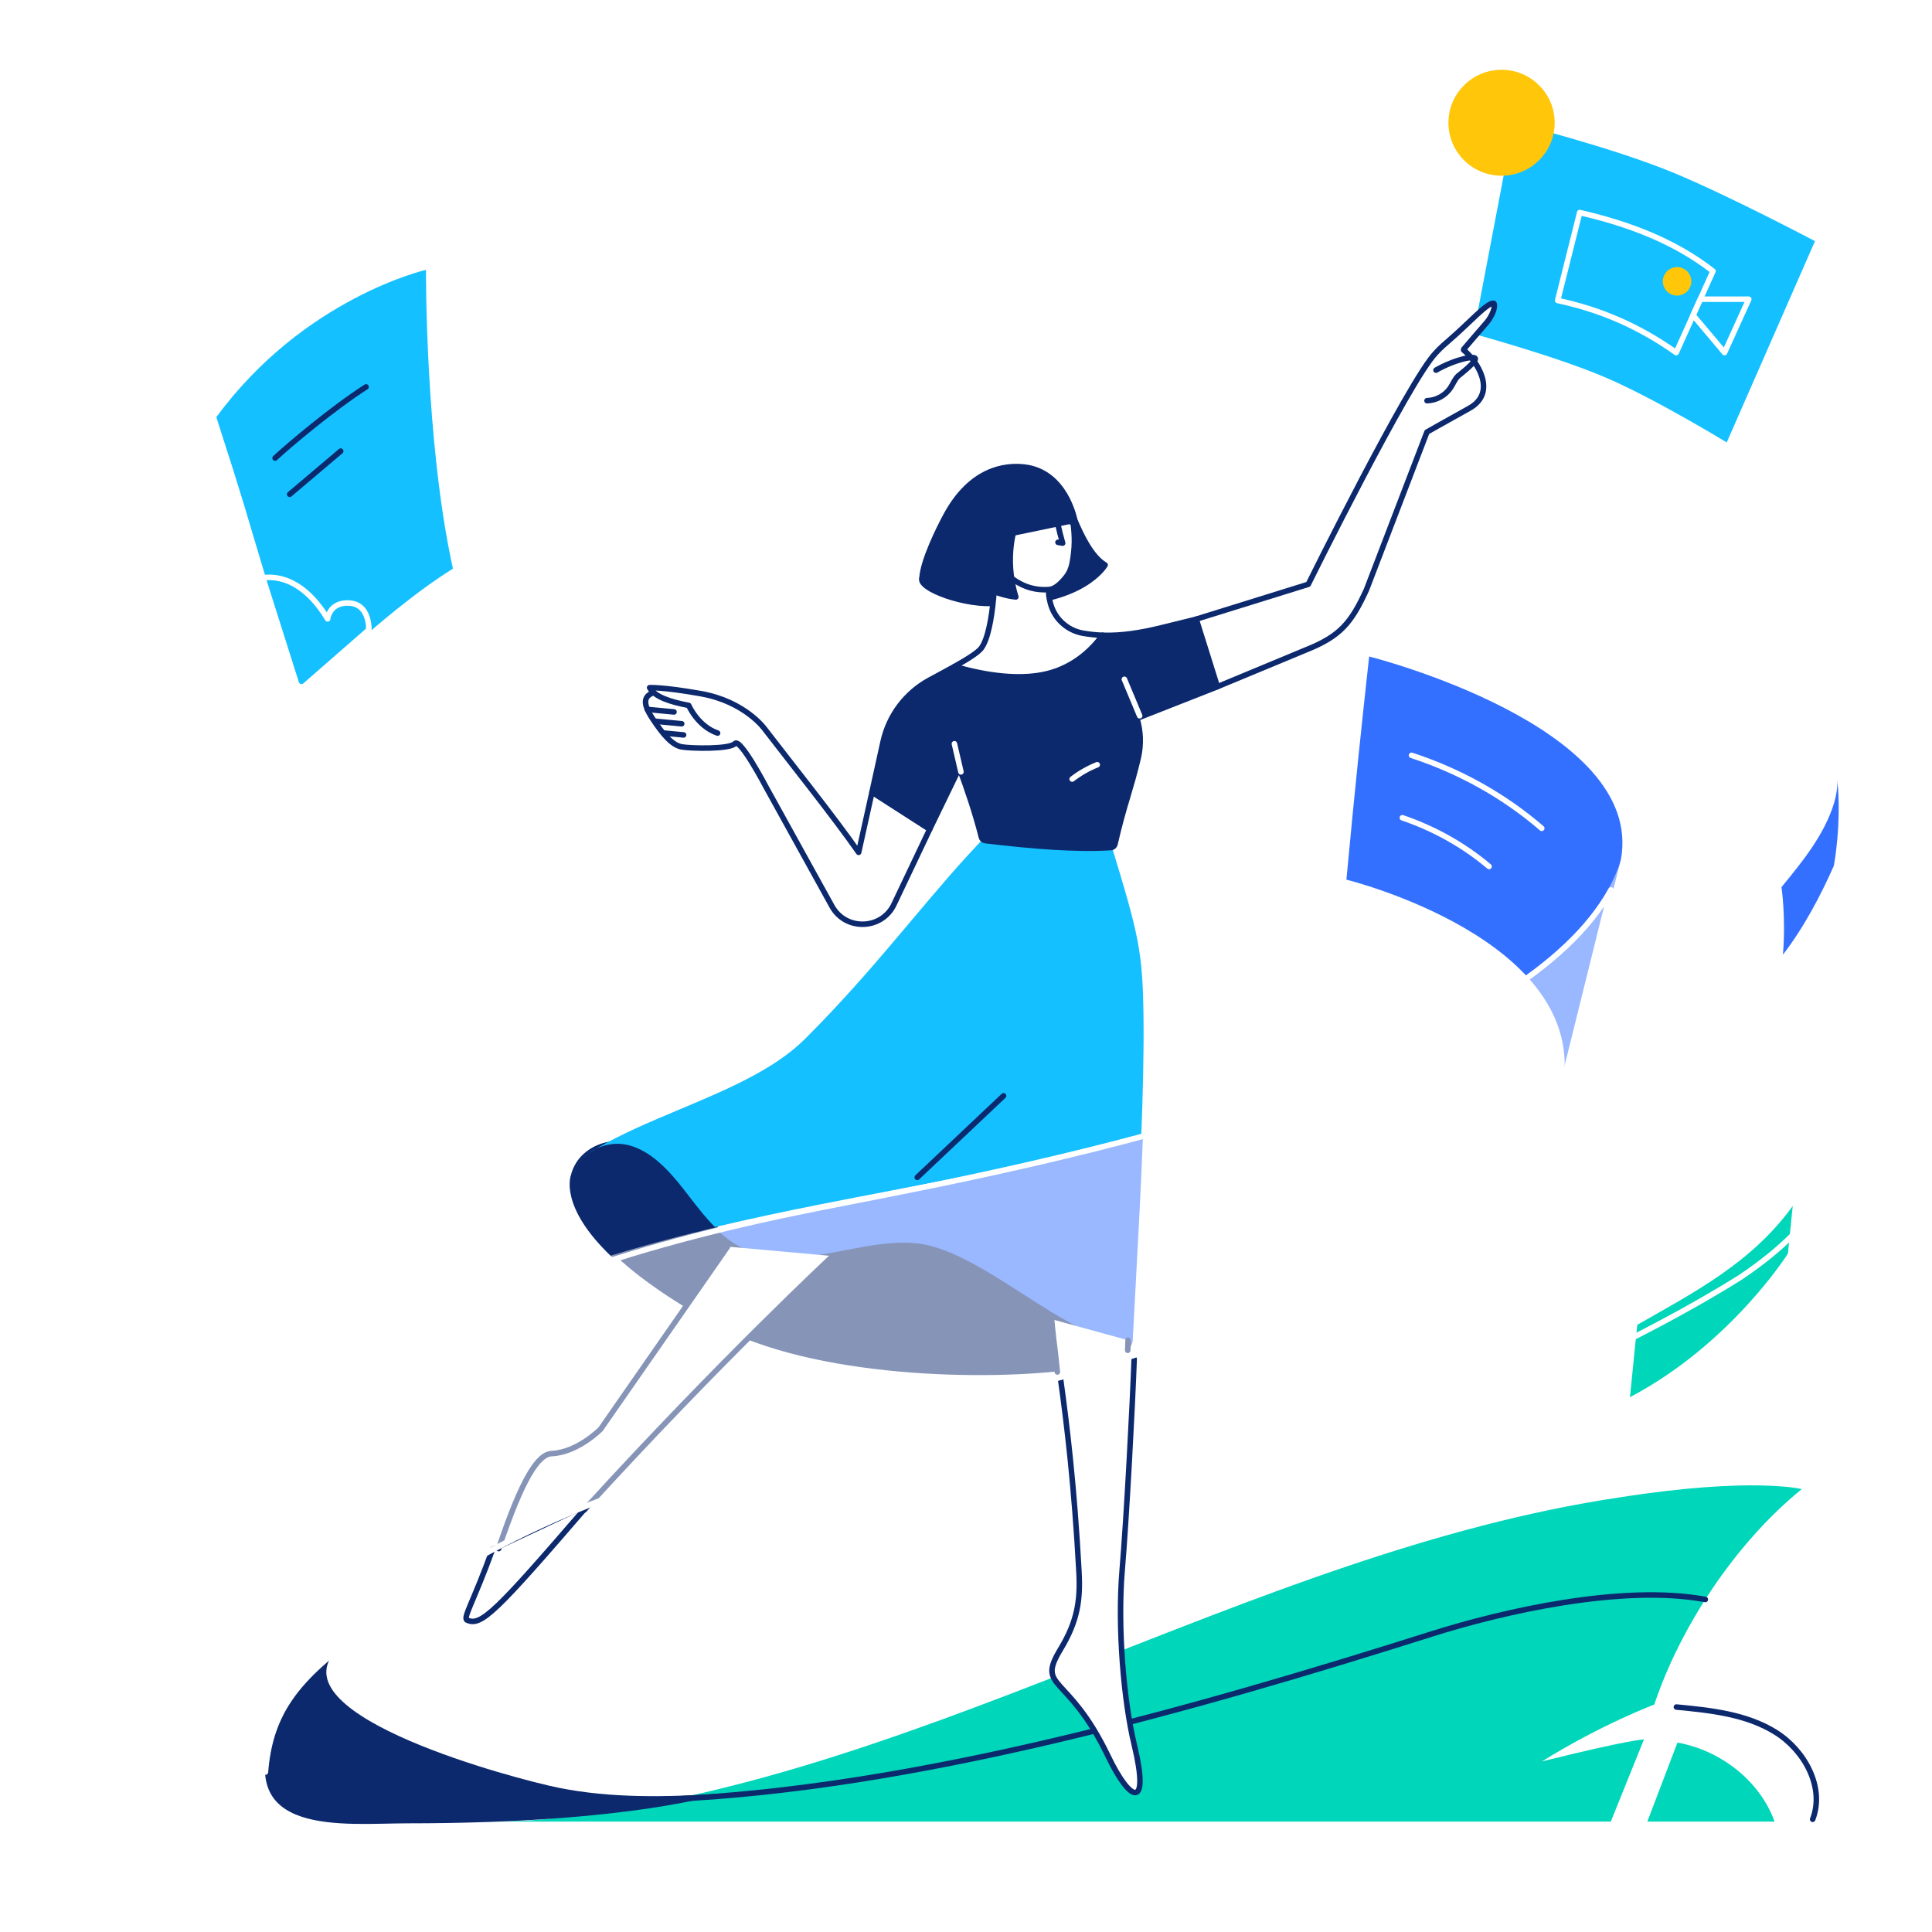 <svg width="350" height="350" viewBox="0 0 350 350" fill="none" xmlns="http://www.w3.org/2000/svg">
    <path d="M129.533 222.298C123.308 223.779 117.133 225.411 111.093 227.258C101.69 218.291 103.927 212.96 103.927 212.96C105.065 208.503 110.02 206.407 113.996 207.489C117.972 208.572 121.091 211.937 123.791 215.378C124.168 215.858 124.542 216.344 124.917 216.831C126.386 218.738 127.864 220.656 129.533 222.298Z" fill="#0C296E" stroke="#0C296E" stroke-linejoin="round" />
    <path d="M207.154 184.141C207.005 172.147 206.269 169.304 201.221 152.752C195.11 153.153 187.193 152.524 178.577 151.493C174.074 156.113 169.785 161.208 165.227 166.621C159.498 173.424 153.347 180.731 145.816 188.229C140.231 193.789 131.659 197.391 123.117 200.981C117.819 203.207 112.532 205.428 107.977 208.109C106.818 208.678 105.79 209.508 105.032 210.576C104.487 211.329 104.135 212.128 103.93 212.96C104.157 212.069 104.537 211.272 105.032 210.576C105.462 209.981 106.014 209.414 106.709 208.879C107.125 208.618 107.547 208.361 107.977 208.109C109.838 207.194 112.038 206.955 113.999 207.489C117.975 208.571 121.094 211.937 123.794 215.378C124.171 215.858 124.545 216.344 124.92 216.831C126.389 218.737 127.867 220.656 129.535 222.297C135.833 220.798 142.183 219.455 148.499 218.2C152.905 217.325 157.333 216.476 161.768 215.627C176.921 212.724 192.143 209.808 206.754 205.762C207.053 197.989 207.232 190.496 207.154 184.141Z" fill="#14C0FF" />
    <path d="M166.167 213.289C171.378 208.368 176.593 203.443 181.805 198.521" stroke="#0C296E" stroke-linecap="round" stroke-linejoin="round" />
    <mask id="path-4-inside-1" fill="white">
        <path d="M326.519 48.889C328.118 49.855 329.771 50.393 330.857 51.275L314.51 88.343C314.51 88.343 296.601 75.292 272.605 69.602C273.58 65.826 274.123 63.573 274.123 63.573" />
    </mask>
    <path d="M327.036 48.033C326.563 47.747 325.949 47.899 325.663 48.371C325.377 48.844 325.529 49.459 326.002 49.745L327.036 48.033ZM330.857 51.275L331.772 51.679C331.954 51.266 331.837 50.783 331.487 50.499L330.857 51.275ZM314.51 88.343L313.921 89.151C314.166 89.329 314.478 89.387 314.77 89.308C315.062 89.23 315.303 89.023 315.425 88.746L314.51 88.343ZM272.605 69.602L271.637 69.352C271.57 69.612 271.61 69.888 271.749 70.118C271.887 70.348 272.113 70.513 272.374 70.575L272.605 69.602ZM275.095 63.807C275.224 63.27 274.894 62.73 274.357 62.601C273.82 62.472 273.28 62.802 273.15 63.339L275.095 63.807ZM326.002 49.745C326.85 50.258 327.718 50.659 328.442 51.012C329.196 51.381 329.783 51.692 330.226 52.052L331.487 50.499C330.844 49.977 330.063 49.578 329.319 49.215C328.546 48.837 327.787 48.487 327.036 48.033L326.002 49.745ZM329.942 50.872L313.595 87.939L315.425 88.746L331.772 51.679L329.942 50.872ZM314.51 88.343C315.099 87.535 315.099 87.534 315.099 87.534C315.098 87.534 315.098 87.534 315.098 87.534C315.097 87.533 315.096 87.532 315.094 87.531C315.092 87.529 315.088 87.527 315.083 87.523C315.074 87.516 315.06 87.506 315.041 87.493C315.005 87.467 314.951 87.428 314.881 87.379C314.74 87.279 314.532 87.133 314.259 86.946C313.714 86.573 312.912 86.034 311.875 85.372C309.802 84.047 306.791 82.224 303.026 80.223C295.499 76.223 284.941 71.499 272.836 68.629L272.374 70.575C284.265 73.394 294.66 78.041 302.087 81.989C305.798 83.962 308.764 85.757 310.798 87.057C311.816 87.707 312.6 88.233 313.128 88.596C313.392 88.777 313.592 88.917 313.725 89.011C313.792 89.058 313.842 89.094 313.875 89.117C313.891 89.129 313.903 89.138 313.911 89.144C313.915 89.146 313.918 89.148 313.919 89.15C313.92 89.15 313.921 89.151 313.921 89.151C313.921 89.151 313.921 89.151 313.921 89.151C313.921 89.151 313.921 89.151 314.51 88.343ZM273.573 69.852C274.062 67.961 274.442 66.451 274.7 65.413C274.829 64.894 274.928 64.493 274.994 64.222C275.027 64.086 275.052 63.983 275.069 63.913C275.078 63.879 275.084 63.852 275.088 63.834C275.09 63.826 275.092 63.819 275.093 63.814C275.094 63.812 275.094 63.81 275.094 63.809C275.094 63.809 275.095 63.808 275.095 63.808C275.095 63.808 275.095 63.808 275.095 63.807C275.095 63.807 275.095 63.807 275.095 63.807C275.095 63.807 275.095 63.807 274.123 63.573C273.15 63.339 273.15 63.339 273.15 63.339C273.15 63.339 273.15 63.339 273.15 63.339C273.15 63.339 273.15 63.34 273.15 63.34C273.15 63.34 273.15 63.34 273.15 63.341C273.15 63.342 273.149 63.343 273.149 63.346C273.148 63.35 273.146 63.356 273.144 63.365C273.14 63.382 273.134 63.408 273.126 63.442C273.109 63.51 273.084 63.612 273.051 63.747C272.985 64.016 272.888 64.414 272.759 64.93C272.502 65.963 272.124 67.467 271.637 69.352L273.573 69.852Z" fill="white" mask="url(#path-4-inside-1)" />
    <path d="M274.225 22.237C274.225 22.237 291.872 26.623 303.152 31.291C313.393 35.53 328.8 43.686 328.8 43.686L312.812 80.149C312.812 80.149 299.924 72.27 290.88 68.395C281.852 64.528 266.943 60.484 266.943 60.484L274.225 22.237Z" fill="#14C0FF" />
    <path d="M282.186 54.434L286.176 38.506C294.822 40.497 303.261 43.602 310.322 49.117L303.663 63.878C297.014 59.181 290.144 56.143 282.186 54.434Z" stroke="white" stroke-miterlimit="10" stroke-linecap="round" stroke-linejoin="round" />
    <path d="M308.023 54.207H316.808L312.416 63.873L306.715 57.109L308.023 54.207Z" stroke="white" stroke-miterlimit="10" stroke-linecap="round" stroke-linejoin="round" />
    <path d="M303.817 53.05C304.97 53.05 305.905 52.118 305.905 50.969C305.905 49.82 304.97 48.889 303.817 48.889C302.665 48.889 301.73 49.82 301.73 50.969C301.73 52.118 302.665 53.05 303.817 53.05Z" fill="#FFC60A" stroke="#FFC60A" stroke-linecap="round" stroke-linejoin="round" />
    <path d="M272.022 31.333C277.062 31.333 281.147 27.261 281.147 22.237C281.147 17.214 277.062 13.141 272.022 13.141C266.982 13.141 262.896 17.214 262.896 22.237C262.896 27.261 266.982 31.333 272.022 31.333Z" fill="#FFC60A" stroke="#FFC60A" stroke-linecap="round" stroke-linejoin="round" />
    <path d="M95.515 329.829C164.038 324.492 225.654 281.334 293.511 271.249C317.449 267.5 326.407 269.765 326.407 269.765C314.121 279.743 304.243 295.126 299.687 308.798C299.687 308.798 290.208 312.339 279.341 319.094C295.419 315.099 297.817 315.116 297.817 315.116L291.812 329.999H87.05" fill="#00D6B9" />
    <path d="M120.835 325.982C165.676 324.066 216.356 309.615 259.36 296.009C272.181 291.952 293.842 286.965 308.932 289.76" stroke="#0C296E" stroke-linecap="round" stroke-linejoin="round" />
    <path d="M194.651 94.08C195.765 96.767 197.687 100.879 200.203 102.349C200.203 102.349 196.185 109.543 180.169 109.287L180.599 109.249C175.106 109.854 166.3 106.658 167.032 104.756C180.578 91.528 191.102 81.567 194.651 94.08Z" fill="#0C296E" stroke="#0C296E" stroke-linejoin="round" />
    <path d="M220.543 124.399L236.711 117.683C242.822 115.241 244.806 112.81 247.547 106.844L258.505 78.267C258.505 78.267 261.825 76.379 266.159 73.975C271.377 71.084 267.516 65.298 265.149 63.416L265.167 63.267C267.176 60.937 266.804 61.341 269.292 58.474C270.222 57.402 270.989 55.659 270.635 54.967C269.66 54.559 266.034 58.626 262.793 61.41C261.86 62.213 260.923 63.019 260.101 63.938C255.313 68.86 237.003 105.855 237.003 105.855L216.708 112.167" fill="white" />
    <path d="M220.543 124.399L236.711 117.683C242.822 115.241 244.806 112.81 247.547 106.844L258.505 78.267C258.505 78.267 261.825 76.379 266.159 73.975C271.377 71.084 267.516 65.298 265.149 63.416L265.167 63.267C267.176 60.937 266.804 61.341 269.292 58.474C270.222 57.402 270.989 55.659 270.635 54.967C269.66 54.559 266.034 58.626 262.793 61.41C261.86 62.213 260.923 63.019 260.101 63.938C255.313 68.86 237.003 105.855 237.003 105.855L216.708 112.167" stroke="#0C296E" stroke-linecap="round" stroke-linejoin="round" />
    <path d="M118.667 126.851L121.315 125.822L133.817 132.588L125.286 134.059L118.667 126.851Z" fill="white" stroke="#0C296E" stroke-linecap="round" stroke-linejoin="round" />
    <path d="M118.408 125.461C116.964 126.028 116.114 126.99 118.165 130.109C120.215 133.229 121.836 135.02 123.532 135.311C125.229 135.601 132.175 135.76 133.14 134.705C134.101 133.651 138.73 142.49 138.73 142.49L150.718 164.179C153.23 168.723 159.871 168.457 162.008 163.722L168.431 150.203L157.973 143.487L155.551 154.412C151.2 148.155 143.452 138.458 138.504 132.022C138.504 132.022 134.982 127.093 126.992 125.668C120.188 124.455 117.686 124.576 117.686 124.576C118.598 126.239 121.367 127.145 124.768 127.792C124.768 127.792 126.388 131.572 130 132.807" fill="white" />
    <path d="M118.408 125.461C116.964 126.028 116.114 126.99 118.165 130.109C120.215 133.229 121.836 135.02 123.532 135.311C125.229 135.601 132.175 135.76 133.14 134.705C134.101 133.651 138.73 142.49 138.73 142.49L150.718 164.179C153.23 168.723 159.871 168.457 162.008 163.722L168.431 150.203L157.973 143.487L155.551 154.412C151.2 148.155 143.452 138.458 138.504 132.022C138.504 132.022 134.982 127.093 126.992 125.668C120.188 124.455 117.686 124.576 117.686 124.576C118.598 126.239 121.367 127.145 124.768 127.792C124.768 127.792 126.388 131.572 130 132.807" stroke="#0C296E" stroke-linecap="round" stroke-linejoin="round" />
    <path d="M117.255 128.515L122.103 128.975" stroke="#0C296E" stroke-linecap="round" stroke-linejoin="round" />
    <path d="M118.652 130.656L123.5 131.116" stroke="#0C296E" stroke-linecap="round" stroke-linejoin="round" />
    <path d="M120.385 132.811L123.837 133.14" stroke="#0C296E" stroke-linecap="round" stroke-linejoin="round" />
    <path d="M258.519 72.587C260.208 72.546 261.856 71.636 262.783 70.225C263.251 69.516 263.553 68.679 264.174 68.095C264.174 68.095 267.103 65.836 267.266 65.062C267.429 64.287 263.598 65.082 260.142 67.057" stroke="#0C296E" stroke-linecap="round" stroke-linejoin="round" />
    <path d="M199.749 115.085C198.576 115.043 197.4 114.925 196.21 114.718C193.316 114.206 191.005 112.079 190.28 109.24C189.974 108.05 189.95 107.694 189.94 105.864L180.304 99.11C180.447 102.745 180.134 114.196 177.775 117.412C177.178 118.228 175.225 119.439 172.9 120.743C185.193 124.274 194.541 123.036 199.749 115.085Z" fill="white" stroke="#0C296E" stroke-linecap="round" stroke-linejoin="round" />
    <path d="M194.415 94.813C194.724 97.109 194.762 99.226 194.224 102.072C194.051 102.982 193.694 103.843 193.111 104.565C192.056 105.876 191.06 106.744 189.95 106.81C187.903 106.935 185.654 106.571 183.097 104.648C183.097 104.648 181.747 103.189 180.842 101.432C180.842 101.432 177.632 100.063 178.847 97.7C179.784 95.874 181.227 97.555 181.227 97.555" fill="white" />
    <path d="M194.415 94.813C194.724 97.109 194.762 99.226 194.224 102.072C194.051 102.982 193.694 103.843 193.111 104.565C192.056 105.876 191.06 106.744 189.95 106.81C187.903 106.935 185.654 106.571 183.097 104.648C183.097 104.648 181.747 103.189 180.842 101.432C180.842 101.432 177.632 100.063 178.847 97.7C179.784 95.874 181.227 97.555 181.227 97.555L182.381 92.952L187.327 89.783L194.415 94.813Z" stroke="#0C296E" stroke-linecap="round" stroke-linejoin="round" />
    <path d="M191.602 94.811C191.865 96.015 192.171 97.212 192.511 98.394C192.226 98.346 191.945 98.294 191.661 98.246" stroke="#0C296E" stroke-linecap="round" stroke-linejoin="round" />
    <path d="M167.029 104.758C167.161 101.653 170.148 95.607 171.435 93.256C175.908 85.087 181.921 84.205 185.529 84.606C193.02 85.443 194.651 94.079 194.651 94.079C191.341 94.224 187.243 94.808 184.02 94.981C184.02 94.981 181.744 100.823 184.027 108.141C180.377 107.819 176.543 105.454 173.146 104.499C172.282 104.254 167.633 103.195 167.029 104.758Z" fill="#0C296E" stroke="#0C296E" stroke-linejoin="round" />
    <path fill-rule="evenodd" clip-rule="evenodd" d="M173.792 139.135L168.426 150.212L157.969 143.495L159.974 134.386C161.026 129.603 164.11 125.508 168.43 123.18C168.799 122.981 169.173 122.779 169.55 122.577C170.682 121.967 171.832 121.348 172.902 120.749C184.63 124.546 193.807 123.125 199.748 115.087C203.266 115.205 206.767 114.62 210.58 113.68L216.711 112.172L220.545 124.404L205.964 130.133C206.671 132.448 206.762 134.927 206.198 137.32C205.531 140.144 204.912 142.223 204.286 144.324L204.14 144.814C203.466 147.082 202.775 149.457 201.987 152.926C201.91 153.268 201.617 153.518 201.267 153.54C195.016 153.947 187.043 153.305 178.474 152.281C178.15 152.242 177.883 152.008 177.801 151.692C176.638 147.162 175.298 143.233 173.792 139.135Z" fill="#0C296E" stroke="#0C296E" stroke-linejoin="round" />
    <path d="M194.232 141.133C195.616 140.065 197.15 139.19 198.774 138.54" stroke="white" stroke-miterlimit="10" stroke-linecap="round" stroke-linejoin="round" />
    <path d="M174.083 139.834L172.899 134.74" stroke="white" stroke-miterlimit="10" stroke-linecap="round" stroke-linejoin="round" />
    <path d="M206.458 129.669L203.691 123.058" stroke="white" stroke-miterlimit="10" stroke-linecap="round" stroke-linejoin="round" />
    <path d="M60.621 299.307C50.655 310.948 93.138 322.234 101.184 323.865C110.622 325.777 120.826 325.598 130.697 324.909C130.697 324.909 114.543 330.313 73.908 330.313C62.385 330.313 41.927 332.952 49.729 312.656C52.73 306.195 60.621 299.307 60.621 299.307Z" fill="#0C296E" />
    <path d="M293.624 155.804C298.206 131.541 248.033 118.929 248.033 118.929C246.672 131.372 245.506 142.26 243.917 159.358C243.917 159.358 288.037 170.226 283.074 197.094" fill="#3370FF" />
    <path d="M332.85 149.546C332.85 153.225 332.923 142.033 332.85 141.273C332.704 136.545 329.497 133.33 323.162 130.504C323.143 132.272 323.125 135.621 323.125 137.9C328.497 142.342 329.923 144.33 329.399 151.732" fill="white" />
    <path d="M332.85 149.546C332.85 153.225 332.923 142.033 332.85 141.273C332.704 136.545 329.497 133.33 323.162 130.504C323.143 132.272 323.125 135.621 323.125 137.9C328.497 142.342 329.923 144.33 329.399 151.732" stroke="white" stroke-linejoin="round" />
    <path d="M332.848 141.271C333.665 149.294 332.22 156.836 332.22 156.836C330.001 161.855 326.96 167.799 322.995 172.953C323.556 166.116 322.733 160.713 322.733 160.713C326.531 156.094 330.415 151.324 332.22 145.623C333.013 142.949 332.848 141.271 332.848 141.271Z" fill="#3370FF" />
    <path d="M294.271 94.615C293.151 95.244 292.97 97.046 293.945 97.883C294.917 98.72 296.679 98.28 297.141 97.084C297.602 95.887 296.593 94.383 295.309 94.355L294.271 94.615Z" stroke="white" stroke-linecap="round" stroke-linejoin="round" />
    <path d="M296.608 240.008C306.892 234.112 317.294 228.813 324.768 218.479L323.897 227.098C323.897 227.098 313.564 243.501 295.282 253.109C296.053 245.327 296.608 240.008 296.608 240.008Z" fill="#00D6B9" />
    <path d="M254.055 148.146C259.86 150.121 265.231 153.14 269.755 156.972" stroke="white" stroke-miterlimit="10" stroke-linecap="round" stroke-linejoin="round" />
    <path d="M255.713 136.836C264.478 139.696 272.569 144.234 279.301 150.058" stroke="white" stroke-miterlimit="10" stroke-linecap="round" stroke-linejoin="round" />
    <path d="M25.379 193.994C29.388 187.839 34.5 179.115 40.521 174.888L42.028 187.15C42.028 187.15 33.334 199.044 30.665 207.208C26.287 197.296 25.379 193.994 25.379 193.994Z" fill="white" stroke="white" stroke-linejoin="round" />
    <path d="M305.41 198.968C310.386 198.055 315.542 198.138 320.483 199.217C323.31 199.833 326.294 200.943 327.817 203.399C330.448 207.642 327.335 213.079 323.924 216.728C310.972 230.572 292.818 238.142 275.248 245.319L274.543 252.298C274.543 252.298 297.246 242.753 315.274 231.405C323.689 225.796 327.141 221.096 327.141 221.096L328.761 207.715" stroke="white" stroke-linecap="round" stroke-linejoin="round" />
    <path d="M303.886 315.686C311.918 317.127 318.9 322.804 321.481 329.998H298.428L303.886 315.686Z" fill="#00D6B9" />
    <path d="M35.047 192.934C47.168 177.409 67.184 161.606 89.288 151.495V162.736C89.288 162.736 52.607 177.548 36.937 201.323C36.371 198.232 35.047 192.934 35.047 192.934Z" stroke="white" stroke-linecap="round" stroke-linejoin="round" />
    <path d="M303.695 309.247C309.895 309.838 316.345 310.513 321.633 313.791C326.921 317.07 330.62 323.793 328.382 329.586" stroke="#0C296E" stroke-linecap="round" stroke-linejoin="round" />
    <path d="M50.232 104.719C54.22 105.394 57.275 108.655 59.354 112.117C59.354 112.117 59.606 109.468 62.559 109.256C67.114 108.93 66.814 114.601 66.814 114.601C66.814 114.601 74.887 107.444 82.056 103.02C76.993 80.096 77.169 48.886 77.169 48.886C77.169 48.886 55.043 53.958 39.192 75.574C44.847 93.152 43.801 90.228 48.137 104.617C48.137 104.617 49.539 104.602 50.232 104.719Z" fill="#14C0FF" />
    <path d="M49.835 82.984C52.395 80.606 60.312 73.931 66.316 70.093" stroke="#0C296E" stroke-linecap="round" stroke-linejoin="round" />
    <path d="M52.477 89.548C53.556 88.633 60.646 82.637 61.725 81.723" stroke="#0C296E" stroke-linecap="round" stroke-linejoin="round" />
    <g filter="url(#filter0_f)">
        <path d="M50.943 104.707C54.527 105.317 57.273 108.244 59.141 111.355C59.141 111.355 59.367 108.974 62.025 108.78C66.327 108.473 65.846 113.622 65.846 113.622L54.619 123.429L48.666 104.637C49.437 104.562 50.202 104.581 50.943 104.707Z" fill="#14C0FF" />
        <path d="M50.943 104.707C54.527 105.317 57.273 108.244 59.141 111.355C59.141 111.355 59.367 108.974 62.025 108.78C66.327 108.473 65.846 113.622 65.846 113.622L54.619 123.429L48.666 104.637C49.437 104.562 50.202 104.581 50.943 104.707Z" stroke="#14C0FF" stroke-linecap="round" stroke-linejoin="round" />
    </g>
    <path d="M59.352 112.117C57.273 108.655 54.218 105.398 50.23 104.719C44.379 103.728 37.116 108.704 36.47 114.671C36.014 118.886 37.002 121.562 40.266 124.278C40.266 124.278 35.762 126.507 35.762 131.039C35.762 135.878 41.829 136.462 41.829 136.462L66.813 114.64C66.813 114.64 67.348 108.91 62.561 109.252C59.604 109.468 59.352 112.117 59.352 112.117Z" stroke="white" stroke-linecap="round" stroke-linejoin="round" />
    <g filter="url(#filter1_f)">
        <path d="M111.26 227.26C115.097 230.919 120.872 235.183 129.527 239.938C147.133 249.608 178.825 250.289 194.821 248.048C205.962 246.489 205.06 242.778 205.06 242.778C199.234 243.036 192.22 238.533 185.103 233.964C178.389 229.654 171.582 225.284 165.592 224.794C161.438 224.453 157.297 225.253 153.162 226.052C151.788 226.318 150.414 226.583 149.041 226.806C143.535 227.702 137.619 227.837 132.796 224.797C131.679 224.093 130.658 223.242 129.7 222.299C123.475 223.78 117.301 225.413 111.26 227.26Z" fill="#0C296E" />
    </g>
    <path d="M84.594 293.483C83.82 293.115 85.89 289.933 89.223 280.676L106.659 272.491C89.738 292.141 87.137 294.695 84.594 293.483Z" fill="white" stroke="#0C296E" stroke-linecap="round" stroke-linejoin="round" />
    <path d="M192.142 249.865C193.279 258.126 194.616 269.052 195.466 284.778C195.742 289.864 195.2 293.687 192.142 298.741C187.683 306.121 193.448 302.935 200.722 318.109C204.842 326.71 208.325 327.867 205.468 316.017C203.568 308.128 202.421 294.759 203.292 284.438C204.077 275.222 205.171 254.495 205.468 246.159" fill="white" />
    <path d="M192.142 249.865C193.279 258.126 194.616 269.052 195.466 284.778C195.742 289.864 195.2 293.687 192.142 298.741C187.683 306.121 193.448 302.935 200.722 318.109C204.842 326.71 208.325 327.867 205.468 316.017C203.568 308.128 202.421 294.759 203.292 284.438C204.077 275.222 205.171 254.495 205.468 246.159" stroke="#0C296E" stroke-linecap="round" stroke-linejoin="round" />
    <g filter="url(#filter2_f)">
        <path d="M207.043 206.172C206.692 215.267 206.177 224.745 205.715 233.231C205.523 236.754 205.341 240.105 205.184 243.187C199.358 243.446 192.345 238.943 185.227 234.374C178.513 230.063 171.706 225.694 165.716 225.203C161.562 224.863 157.421 225.663 153.286 226.462C151.912 226.728 150.538 226.993 149.165 227.216C143.659 228.112 137.743 228.247 132.92 225.207C131.802 224.502 130.781 223.651 129.823 222.708C136.119 221.21 142.467 219.866 148.781 218.612C153.187 217.737 157.615 216.889 162.049 216.039C177.205 213.136 192.43 210.22 207.043 206.172Z" fill="#3370FF" />
    </g>
    <path d="M316.477 112.246L310.773 106.124L314.034 103.14L302.109 99.775C302.338 100.183 305.162 111.264 305.162 111.264L308.375 108.321L314.093 114.456L316.477 112.246Z" fill="white" stroke="white" stroke-linejoin="round" />
    <g filter="url(#filter3_f)">
        <path d="M131.805 225.835L108.814 258.899C108.814 258.899 104.689 263.112 99.949 263.33C97.502 263.442 93.648 268.206 89.34 281.039L98.84 276.039L105.34 273.539C130.164 246.312 150.844 227.552 150.844 227.552" fill="white" />
    </g>
    <g filter="url(#filter4_f)">
        <path d="M131.805 225.835L108.814 258.899C108.814 258.899 104.688 263.112 99.948 263.33C97.502 263.442 94.647 267.706 90.34 280.539M105.84 273.539C130.664 246.312 150.844 227.552 150.844 227.552" stroke="#0C296E" stroke-miterlimit="10" stroke-linecap="round" stroke-linejoin="round" />
    </g>
    <g filter="url(#filter5_f)">
        <path d="M190.508 238.986C190.508 238.986 190.734 241.544 190.866 242.519C191.172 244.778 191.34 250.039 191.34 250.039L205.34 246.039L204.363 242.795" fill="white" />
    </g>
    <g filter="url(#filter6_f)">
        <path d="M190.508 238.986C190.508 238.986 190.734 241.545 190.866 242.519C191.172 244.778 191.55 248.547 191.55 248.547M204.299 244.623L204.363 242.795" stroke="#0C296E" stroke-miterlimit="10" stroke-linecap="round" stroke-linejoin="round" />
    </g>
    <path opacity="0.5" d="M47.728 321.694C47.856 308.956 53.482 305.008 65.078 296.57C91.465 277.368 113.241 269.234 142.785 262.151C172.33 255.068 201.73 249.252 232.542 235.955C263.353 222.659 279.473 210.81 283.172 198.284L294.173 153.921C284.787 193.705 178.726 212.294 148.278 218.342C117.637 224.429 86.184 232.616 63.787 250.392C56.358 256.289 50.081 260.546 46.251 278.018C44.277 293.927 42.347 302.996 47.728 321.694Z" fill="white" />
    <path d="M52.045 308.423C49.739 312.041 48.473 316.036 48.085 321.025C43.435 304.551 44.74 294.127 46.498 280.075C46.579 279.426 46.661 278.769 46.744 278.103C48.448 270.237 50.949 264.877 53.925 260.76C56.906 256.637 60.381 253.734 64.089 250.791C87.274 233.95 117.755 224.916 148.375 218.834C149.957 218.519 151.744 218.171 153.712 217.787C170.665 214.483 201.029 208.566 229.28 199.258C245.044 194.064 260.177 187.807 271.966 180.343C280.863 174.711 287.905 168.359 291.848 161.217L282.689 198.154C280.881 204.265 276.024 210.274 267.726 216.43C259.426 222.587 247.734 228.855 232.343 235.497C206.107 246.819 180.901 252.707 155.708 258.592C151.363 259.608 147.018 260.623 142.668 261.665C113.079 268.759 91.238 276.915 64.783 296.166L65.077 296.57L64.783 296.166C58.972 300.395 54.786 304.122 52.045 308.423Z" stroke="white" stroke-linecap="round" stroke-linejoin="round" />
    <path d="M128.775 72.043C124.351 73.33 119.808 75.127 116.27 79.926C113.183 84.113 111.8 86.735 111.273 93.41L111.259 73.707C111.259 69.354 112.731 65.676 115.018 63.128C119.342 58.307 125.399 54.676 128.775 53.181V72.043Z" fill="white" stroke="white" stroke-linejoin="round" />
    <path d="M111.795 77.221C113.651 81.746 117.769 85.308 122.454 87.968C128.257 91.262 135.053 93.244 139.904 93.991V119.035C139.815 118.999 139.718 118.96 139.613 118.916C138.991 118.659 138.092 118.273 136.992 117.755C134.792 116.719 131.789 115.162 128.583 113.075C122.18 108.906 115.028 102.667 111.772 94.313C111.765 88.058 111.776 82.808 111.788 79.115C111.79 78.429 111.792 77.796 111.795 77.221Z" stroke="white" stroke-linecap="round" stroke-linejoin="round" />
    <path d="M157.169 28.083C157.212 28.591 157.206 29.127 157.153 29.691C158.348 26.494 159.011 22.774 157.191 20.643C155.963 19.202 153.127 17.272 148.312 16.525L148.325 17.034M157.169 28.083C157.393 27.335 157.574 26.578 157.687 25.84C157.991 23.856 157.793 22.117 156.81 20.968L156.81 20.967C155.682 19.643 152.991 17.775 148.325 17.034M157.169 28.083C157.017 28.587 156.846 29.088 156.661 29.577C157.062 25.01 154.131 22.732 147.943 21.414M157.169 28.083C157.054 26.73 156.595 25.57 155.766 24.584C154.319 22.861 151.824 21.77 148.432 21.009M148.325 17.034C148.16 17.007 147.993 16.983 147.823 16.959L147.943 21.414M148.325 17.034L148.432 21.009M148.432 21.009C148.305 20.981 148.177 20.953 148.047 20.925L147.943 21.414M148.432 21.009L148.443 21.401L147.943 21.414" stroke="white" stroke-linecap="round" stroke-linejoin="round" />
    <path d="M158.314 23.491C158.314 23.491 158.992 43.423 156.242 48.565C150.369 59.542 136.682 67.68 136.682 67.68V48.565C149.221 42.382 152.378 39.005 156.242 30.839C156.242 30.839 157.867 27.696 158.314 23.491Z" fill="white" stroke="white" stroke-linejoin="round" />
    <defs>
        <filter id="filter0_f" x="44.166" y="100.093" width="26.196" height="27.836" filterUnits="userSpaceOnUse" color-interpolation-filters="sRGB">
            <feFlood flood-opacity="0" result="BackgroundImageFix" />
            <feBlend mode="normal" in="SourceGraphic" in2="BackgroundImageFix" result="shape" />
            <feGaussianBlur stdDeviation="2" result="effect1_foregroundBlur" />
        </filter>
        <filter id="filter1_f" x="110.26" y="221.299" width="95.817" height="28.814" filterUnits="userSpaceOnUse" color-interpolation-filters="sRGB">
            <feFlood flood-opacity="0" result="BackgroundImageFix" />
            <feBlend mode="normal" in="SourceGraphic" in2="BackgroundImageFix" result="shape" />
            <feGaussianBlur stdDeviation="0.5" result="effect1_foregroundBlur" />
        </filter>
        <filter id="filter2_f" x="127.823" y="204.172" width="81.22" height="41.026" filterUnits="userSpaceOnUse" color-interpolation-filters="sRGB">
            <feFlood flood-opacity="0" result="BackgroundImageFix" />
            <feBlend mode="normal" in="SourceGraphic" in2="BackgroundImageFix" result="shape" />
            <feGaussianBlur stdDeviation="1" result="effect1_foregroundBlur" />
        </filter>
        <filter id="filter3_f" x="86.34" y="222.835" width="67.504" height="61.205" filterUnits="userSpaceOnUse" color-interpolation-filters="sRGB">
            <feFlood flood-opacity="0" result="BackgroundImageFix" />
            <feBlend mode="normal" in="SourceGraphic" in2="BackgroundImageFix" result="shape" />
            <feGaussianBlur stdDeviation="1.5" result="effect1_foregroundBlur" />
        </filter>
        <filter id="filter4_f" x="86.84" y="222.335" width="67.504" height="61.705" filterUnits="userSpaceOnUse" color-interpolation-filters="sRGB">
            <feFlood flood-opacity="0" result="BackgroundImageFix" />
            <feBlend mode="normal" in="SourceGraphic" in2="BackgroundImageFix" result="shape" />
            <feGaussianBlur stdDeviation="1.5" result="effect1_foregroundBlur" />
        </filter>
        <filter id="filter5_f" x="183.382" y="232.158" width="25.128" height="25.03" filterUnits="userSpaceOnUse" color-interpolation-filters="sRGB">
            <feFlood flood-opacity="0" result="BackgroundImageFix" />
            <feBlend mode="normal" in="SourceGraphic" in2="BackgroundImageFix" result="shape" />
            <feGaussianBlur stdDeviation="1" result="effect1_foregroundBlur" />
        </filter>
        <filter id="filter6_f" x="183.514" y="231.452" width="24.431" height="24.363" filterUnits="userSpaceOnUse" color-interpolation-filters="sRGB">
            <feFlood flood-opacity="0" result="BackgroundImageFix" />
            <feBlend mode="normal" in="SourceGraphic" in2="BackgroundImageFix" result="shape" />
            <feGaussianBlur stdDeviation="1" result="effect1_foregroundBlur" />
        </filter>
    </defs>
</svg>
    
